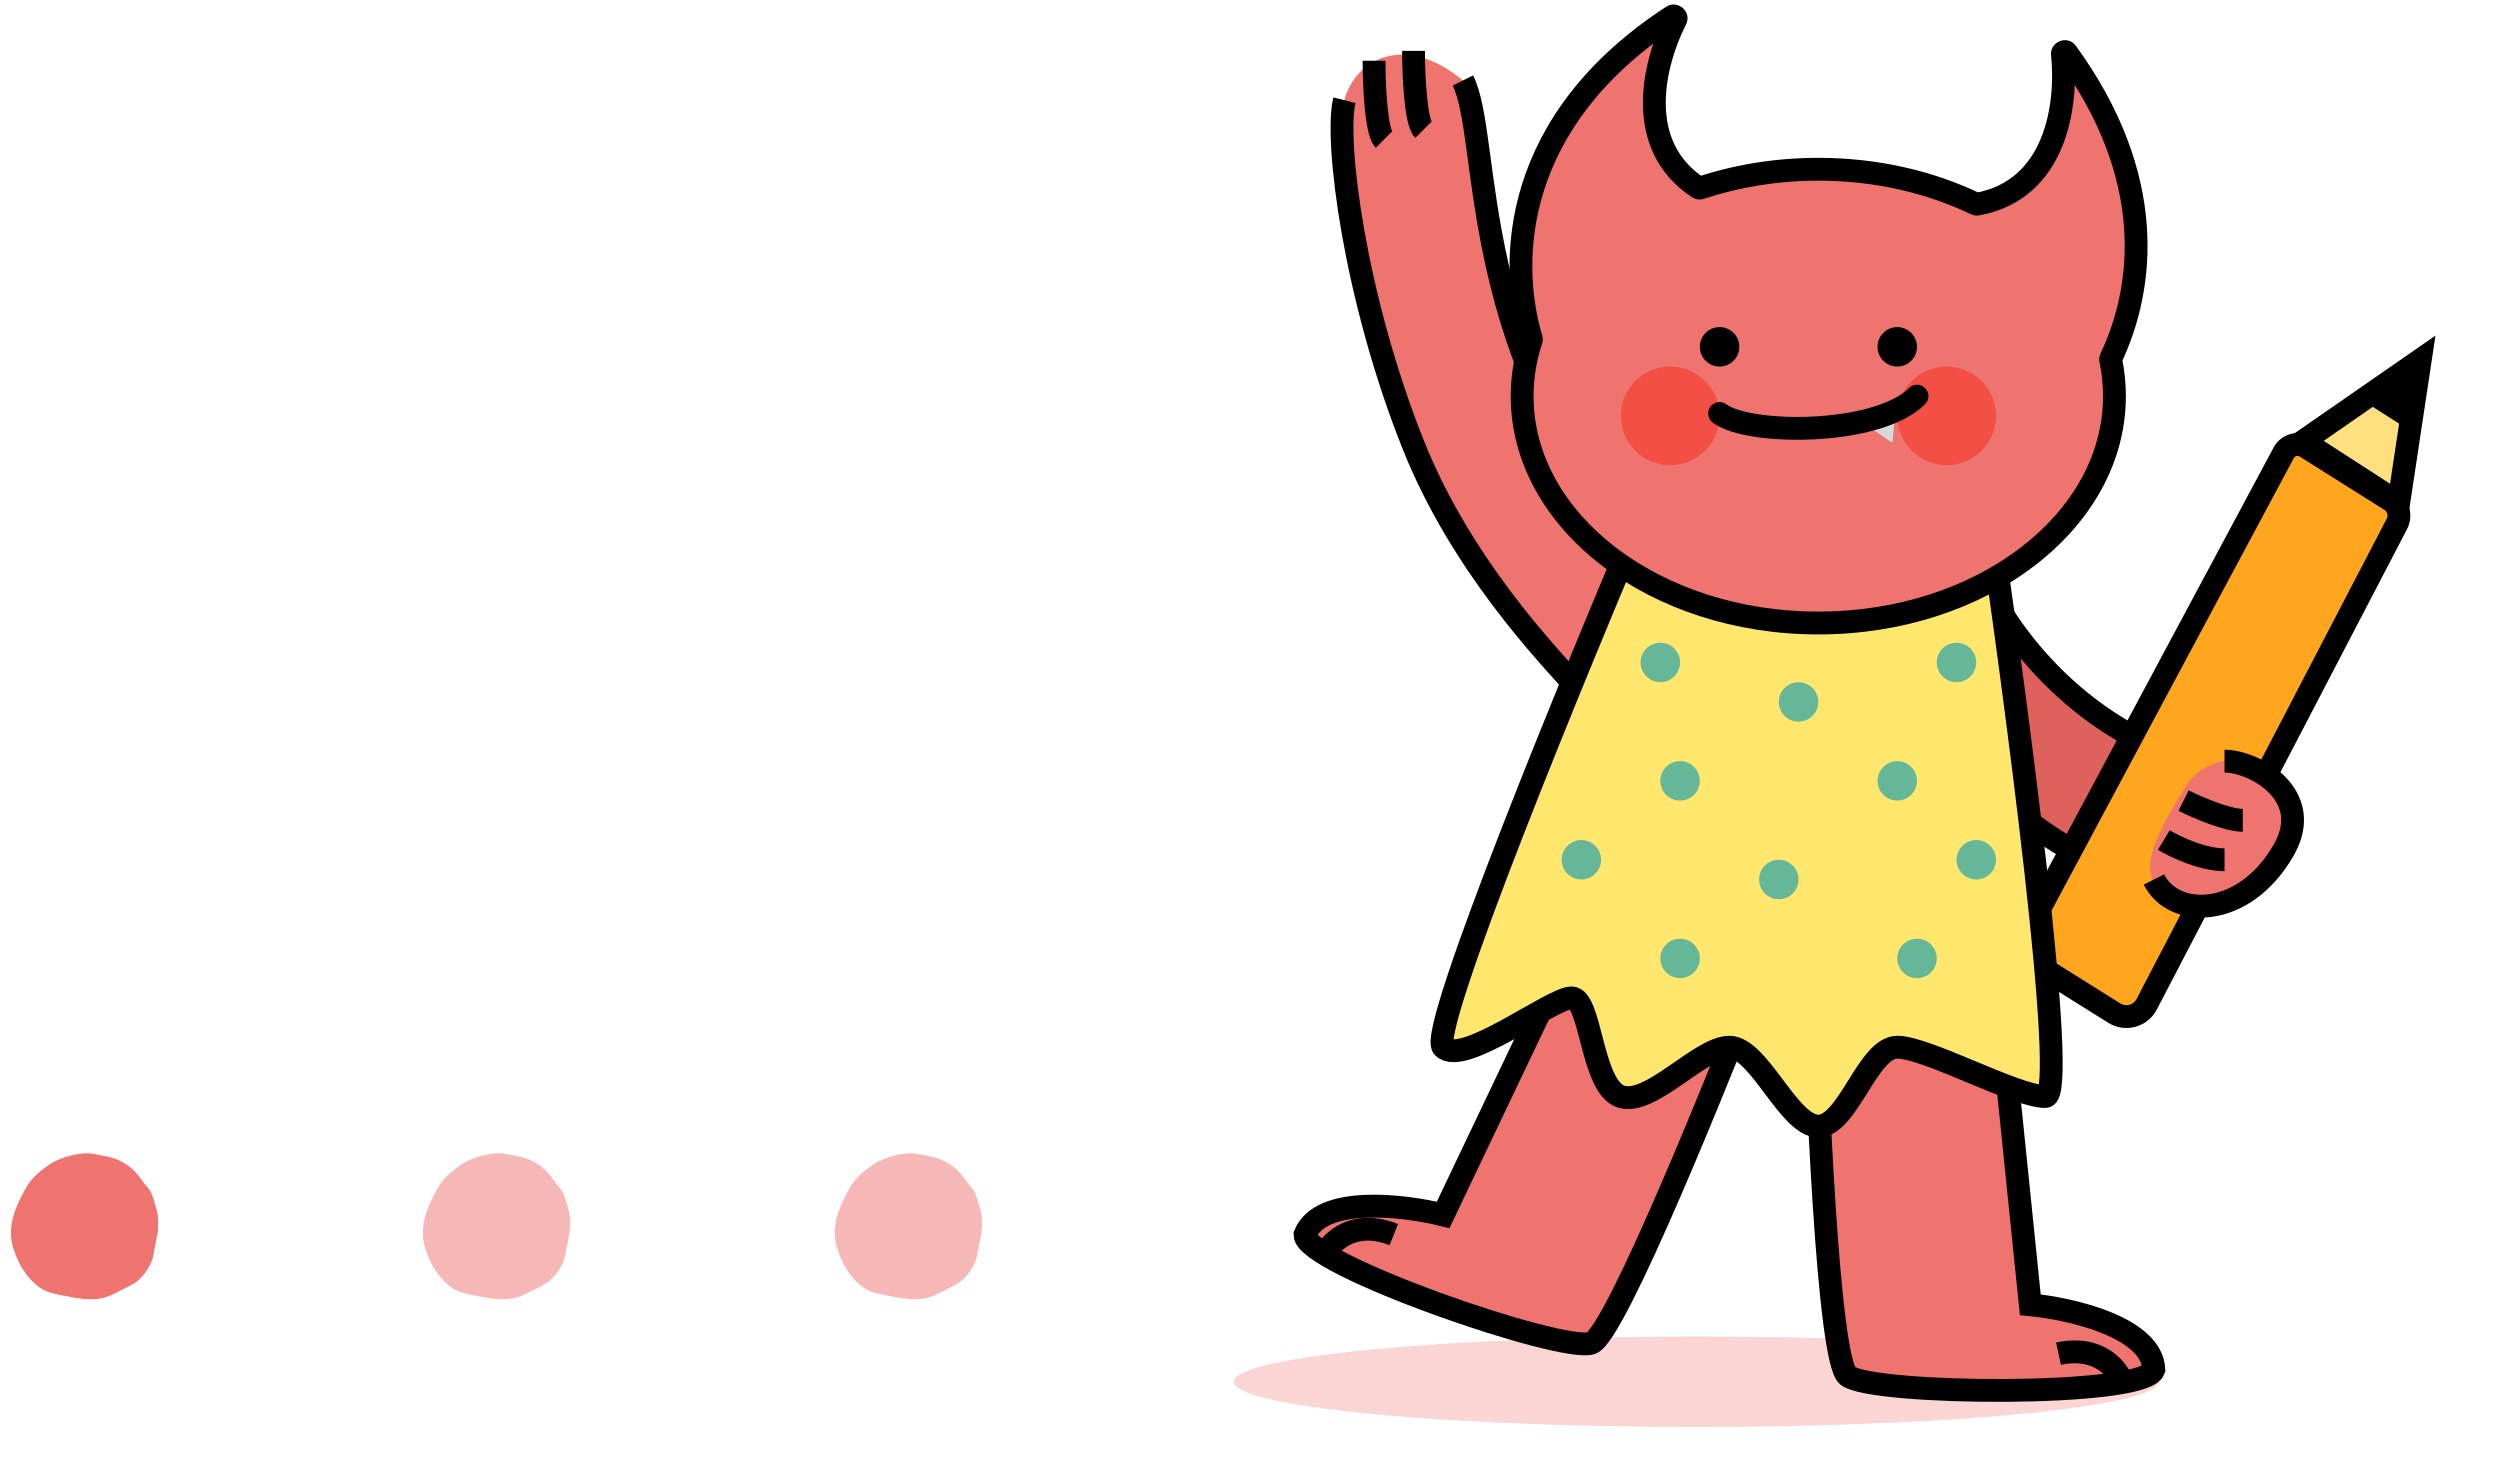 <svg width="219" height="129" viewBox="0 0 219 129" fill="none" xmlns="http://www.w3.org/2000/svg">
<path d="M2.257 104.094C2.719 103.274 3.253 102.763 4.369 101.986C5.274 101.357 7.16 100.877 8.155 101.072L9.381 101.312C10.22 101.477 10.952 101.858 11.589 102.408C12.159 102.9 12.395 103.424 12.904 103.986C13.41 104.544 13.5 105.318 13.727 106C13.897 106.515 13.888 107.61 13.783 108.144L13.376 110.22C12.966 111.467 12.088 112.217 11.787 112.398C11.371 112.65 10.49 113.087 9.938 113.361C8.621 114.015 7.412 113.855 6.025 113.583C4.98 113.378 3.998 113.278 3.16 112.548C2.164 111.68 1.566 110.605 1.166 109.333C0.578 107.464 1.351 105.705 2.257 104.094Z" fill="#EF736E"/>
<path d="M38.339 104.094C38.801 103.274 39.335 102.763 40.451 101.986C41.355 101.357 43.242 100.877 44.237 101.072L45.462 101.312C46.301 101.477 47.033 101.858 47.671 102.408C48.24 102.9 48.476 103.424 48.986 103.986C49.491 104.544 49.582 105.318 49.808 106C49.979 106.515 49.97 107.61 49.865 108.144L49.458 110.22C49.047 111.467 48.169 112.217 47.869 112.398C47.452 112.65 46.572 113.087 46.02 113.361C44.702 114.015 43.493 113.855 42.106 113.583C41.061 113.378 40.08 113.278 39.242 112.548C38.245 111.68 37.648 110.605 37.248 109.333C36.66 107.464 37.432 105.705 38.339 104.094Z" fill="#EF736E" fill-opacity="0.5"/>
<path d="M74.42 104.094C74.882 103.274 75.416 102.763 76.532 101.986C77.437 101.357 79.323 100.877 80.318 101.072L81.544 101.312C82.382 101.477 83.115 101.858 83.752 102.408C84.322 102.9 84.558 103.424 85.067 103.986C85.573 104.544 85.663 105.318 85.89 106C86.061 106.515 86.051 107.61 85.946 108.144L85.539 110.22C85.129 111.467 84.251 112.217 83.95 112.398C83.534 112.65 82.653 113.087 82.102 113.361C80.784 114.015 79.575 113.855 78.188 113.583C77.143 113.378 76.161 113.278 75.323 112.548C74.327 111.68 73.729 110.605 73.329 109.333C72.742 107.464 73.514 105.705 74.42 104.094Z" fill="#EF736E" fill-opacity="0.5"/>
<ellipse cx="148.595" cy="121.038" rx="40.515" ry="3.964" fill="#EF736E" fill-opacity="0.3"/>
<path d="M195.604 67.539C183.151 65.465 176.002 55.729 173.984 51.12C173.119 54.577 171.908 62.7 173.984 67.539C176.578 73.588 189.55 78.773 193.874 78.773C198.198 78.773 200.793 70.131 195.604 67.539Z" fill="#EF736E"/>
<path d="M123.826 39.022C127.977 49.392 135.356 57.169 138.527 60.626L144.581 49.392C128.15 31.245 130.744 12.234 128.15 7.049C122.961 2.728 118.637 5.321 117.772 8.777C116.907 12.234 118.637 26.06 123.826 39.022Z" fill="#EF736E"/>
<path d="M126.42 106.425L135.068 88.278L139.392 77.044L154.959 83.093C150.635 94.327 141.468 116.968 139.392 117.659C136.798 118.523 114.313 110.746 114.313 108.154C115.697 104.697 122.961 105.561 126.42 106.425Z" fill="#EF736E"/>
<path d="M177.854 114.294L175.805 94.299L175.506 82.266L158.811 82.742C159.11 94.775 160.138 119.177 161.861 120.524C164.014 122.208 187.807 122.425 188.678 119.983C188.536 116.263 181.403 114.64 177.854 114.294Z" fill="#EF736E"/>
<path d="M126.42 91.735C125.036 90.352 137.951 58.897 144.581 43.343H173.984C176.578 60.914 181.248 96.055 179.173 96.055C176.578 96.055 168.795 91.735 166.201 91.735C163.606 91.735 161.877 98.648 159.282 98.648C156.688 98.648 154.094 91.735 151.499 91.735C148.905 91.735 144.581 96.92 141.986 96.055C139.392 95.191 139.392 87.414 137.663 87.414C135.933 87.414 128.15 93.463 126.42 91.735Z" fill="#FFE76E"/>
<ellipse cx="138.527" cy="75.316" rx="1.729" ry="1.728" fill="#65B798"/>
<ellipse cx="147.175" cy="83.958" rx="1.729" ry="1.728" fill="#65B798"/>
<ellipse cx="155.823" cy="77.045" rx="1.729" ry="1.728" fill="#65B798"/>
<ellipse cx="167.93" cy="83.958" rx="1.729" ry="1.728" fill="#65B798"/>
<ellipse cx="173.119" cy="75.316" rx="1.729" ry="1.728" fill="#65B798"/>
<ellipse cx="145.445" cy="58.033" rx="1.729" ry="1.728" fill="#65B798"/>
<ellipse cx="147.175" cy="68.403" rx="1.729" ry="1.728" fill="#65B798"/>
<ellipse cx="157.552" cy="61.49" rx="1.729" ry="1.728" fill="#65B798"/>
<ellipse cx="166.2" cy="68.403" rx="1.729" ry="1.728" fill="#65B798"/>
<ellipse cx="171.389" cy="58.033" rx="1.729" ry="1.728" fill="#65B798"/>
<ellipse cx="159.282" cy="34.702" rx="25.944" ry="19.875" fill="#EF736E"/>
<path d="M150.634 17.419C142.332 13.962 144.869 5.033 147.175 1C130.571 11.37 132.185 26.06 135.068 32.109L150.634 17.419Z" fill="#EF736E"/>
<path d="M171.46 18.061C180.45 17.8 181.278 8.555 180.568 3.965C192.361 19.583 185.595 32.725 180.737 37.343L171.46 18.061Z" fill="#EF736E"/>
<path d="M200.058 74.452C202.826 69.613 197.464 66.675 194.87 66.675C189.681 66.675 186.444 77.406 190.546 78.773C193.14 79.637 196.599 80.501 200.058 74.452Z" fill="#EF736E"/>
<path d="M195.604 67.539C183.151 65.465 176.002 55.729 173.984 51.12C173.119 54.577 171.908 62.7 173.984 67.539C176.578 73.588 189.55 78.773 193.874 78.773C198.198 78.773 200.793 70.131 195.604 67.539Z" fill="#DE615C"/>
<path d="M117.772 8.778C116.907 12.234 118.637 26.061 123.826 39.023C127.977 49.392 135.356 57.17 138.527 60.626L144.581 49.392C128.15 31.245 130.744 12.234 128.15 7.049M120.366 5.321C120.366 7.338 120.539 11.543 121.231 12.234M123.826 4.457C123.826 6.473 123.999 10.679 124.69 11.37M173.984 51.121C176.002 55.73 183.151 65.466 195.604 67.54C200.793 70.132 198.198 78.773 193.874 78.773C189.55 78.773 176.578 73.588 173.984 67.54C171.908 62.7 173.119 54.577 173.984 51.121Z" stroke="black" stroke-width="2"/>
<path d="M126.42 106.426L135.068 88.279L139.392 77.045L154.958 83.094C150.634 94.328 141.468 116.968 139.392 117.66C136.798 118.524 114.313 110.746 114.313 108.154C115.697 104.697 122.961 105.562 126.42 106.426Z" fill="#EF736E" stroke="black" stroke-width="2"/>
<path d="M116.043 109.883C116.619 108.73 118.637 106.772 122.096 108.154" stroke="black" stroke-width="2"/>
<path d="M177.854 114.294L175.805 94.299L175.506 82.266L158.811 82.742C159.11 94.775 160.138 119.177 161.861 120.524C164.014 122.208 187.807 122.425 188.678 119.983C188.536 116.263 181.403 114.64 177.854 114.294Z" fill="#EF736E" stroke="black" stroke-width="2"/>
<path d="M186.005 121.301C185.63 120.069 183.97 117.8 180.327 118.583" stroke="black" stroke-width="2"/>
<path d="M177.526 81.737L200.058 39.659C200.431 38.963 201.316 38.728 201.984 39.149L203.221 39.928L205.695 41.485L208.169 43.042L209.406 43.82C210.105 44.26 210.349 45.163 209.967 45.895L188.047 87.977C187.508 89.011 186.201 89.367 185.212 88.748L178.228 84.376C177.336 83.818 177.03 82.665 177.526 81.737Z" fill="#FFA51E" stroke="black" stroke-width="2"/>
<path d="M212.014 31.54L210.126 44.055L201.757 38.649L212.014 31.54Z" fill="#FFDF7E" stroke="black" stroke-width="2"/>
<path d="M210.798 32.089C211.517 31.625 212.448 32.218 212.332 33.065L211.856 36.509C211.757 37.231 210.943 37.607 210.328 37.216L207.881 35.659C207.267 35.268 207.264 34.372 207.876 33.977L210.798 32.089Z" fill="black"/>
<path d="M126.42 91.735C125.036 90.353 137.951 58.898 144.581 43.343H173.984C176.578 60.914 181.248 96.056 179.173 96.056C176.578 96.056 168.795 91.735 166.201 91.735C163.606 91.735 161.877 98.648 159.282 98.648C156.688 98.648 154.094 91.735 151.499 91.735C148.905 91.735 144.581 96.92 141.986 96.056C139.392 95.192 139.392 87.415 137.663 87.415C135.933 87.415 128.15 93.463 126.42 91.735Z" fill="#FFE76E" stroke="black" stroke-width="2"/>
<ellipse cx="138.527" cy="75.316" rx="1.729" ry="1.728" fill="#65B798"/>
<ellipse cx="147.175" cy="83.958" rx="1.729" ry="1.728" fill="#65B798"/>
<ellipse cx="155.823" cy="77.045" rx="1.729" ry="1.728" fill="#65B798"/>
<ellipse cx="167.93" cy="83.958" rx="1.729" ry="1.728" fill="#65B798"/>
<ellipse cx="173.119" cy="75.316" rx="1.729" ry="1.728" fill="#65B798"/>
<ellipse cx="145.445" cy="58.033" rx="1.729" ry="1.728" fill="#65B798"/>
<ellipse cx="147.175" cy="68.403" rx="1.729" ry="1.728" fill="#65B798"/>
<ellipse cx="157.552" cy="61.49" rx="1.729" ry="1.728" fill="#65B798"/>
<ellipse cx="166.2" cy="68.403" rx="1.729" ry="1.728" fill="#65B798"/>
<ellipse cx="171.389" cy="58.033" rx="1.729" ry="1.728" fill="#65B798"/>
<path fill-rule="evenodd" clip-rule="evenodd" d="M133.339 34.702C133.339 33.006 133.616 31.359 134.138 29.787C134.151 29.748 134.152 29.707 134.14 29.667C132.089 22.808 132.49 10.553 146.499 1.431C146.673 1.318 146.893 1.514 146.799 1.699C144.817 5.608 143.112 12.738 148.774 16.444C148.824 16.477 148.889 16.486 148.947 16.466C152.113 15.412 155.609 14.826 159.282 14.826C164.353 14.826 169.083 15.941 173.08 17.867C173.118 17.885 173.161 17.891 173.203 17.884C180.128 16.627 181.128 9.185 180.669 4.752C180.647 4.545 180.921 4.439 181.043 4.607C188.933 15.476 187.892 25.093 184.911 31.395C184.892 31.435 184.887 31.48 184.896 31.523C185.113 32.558 185.226 33.62 185.226 34.702C185.226 45.679 173.611 54.577 159.282 54.577C144.954 54.577 133.339 45.679 133.339 34.702Z" fill="#EF736E"/>
<path d="M184.911 31.395L185.815 31.823L184.911 31.395ZM184.896 31.523L185.875 31.318L184.896 31.523ZM180.669 4.752L181.663 4.649L180.669 4.752ZM181.043 4.607L181.852 4.02L181.043 4.607ZM148.774 16.444L148.226 17.28L148.774 16.444ZM148.947 16.466L149.263 17.415L148.947 16.466ZM146.499 1.431L147.044 2.269L146.499 1.431ZM146.799 1.699L147.691 2.151L146.799 1.699ZM173.08 17.867L172.646 18.768L173.08 17.867ZM173.203 17.884L173.024 16.9L173.203 17.884ZM134.138 29.787L135.087 30.102L134.138 29.787ZM134.14 29.667L133.182 29.953L134.14 29.667ZM133.189 29.472C132.634 31.143 132.339 32.895 132.339 34.702H134.339C134.339 33.116 134.598 31.576 135.087 30.102L133.189 29.472ZM145.953 0.593C131.51 9.998 131.027 22.746 133.182 29.953L135.098 29.38C133.151 22.871 133.47 11.108 147.044 2.269L145.953 0.593ZM149.321 15.607C146.83 13.976 145.95 11.617 145.92 9.135C145.889 6.612 146.747 4.014 147.691 2.151L145.907 1.247C144.87 3.293 143.884 6.215 143.92 9.16C143.957 12.146 145.055 15.205 148.226 17.28L149.321 15.607ZM159.282 13.826C155.503 13.826 151.901 14.428 148.63 15.518L149.263 17.415C152.326 16.395 155.714 15.826 159.282 15.826V13.826ZM173.514 16.966C169.377 14.972 164.498 13.826 159.282 13.826V15.826C164.208 15.826 168.79 16.909 172.646 18.768L173.514 16.966ZM173.381 18.868C177.247 18.166 179.47 15.707 180.63 12.889C181.771 10.116 181.904 6.968 181.663 4.649L179.674 4.855C179.893 6.968 179.755 9.758 178.78 12.128C177.823 14.454 176.084 16.345 173.024 16.9L173.381 18.868ZM180.234 5.195C187.895 15.748 186.842 24.974 184.007 30.968L185.815 31.823C188.942 25.212 189.97 15.203 181.852 4.02L180.234 5.195ZM186.226 34.702C186.226 33.55 186.106 32.419 185.875 31.318L183.918 31.728C184.121 32.697 184.226 33.69 184.226 34.702H186.226ZM159.282 55.577C166.647 55.577 173.351 53.291 178.236 49.55C183.121 45.807 186.226 40.566 186.226 34.702H184.226C184.226 39.814 181.524 44.511 177.019 47.962C172.514 51.414 166.246 53.577 159.282 53.577V55.577ZM132.339 34.702C132.339 40.566 135.444 45.807 140.329 49.55C145.213 53.291 151.918 55.577 159.282 55.577V53.577C152.319 53.577 146.051 51.414 141.545 47.962C137.041 44.511 134.339 39.814 134.339 34.702H132.339ZM184.007 30.968C183.893 31.208 183.864 31.475 183.918 31.728L185.875 31.318C185.91 31.484 185.891 31.662 185.815 31.823L184.007 30.968ZM181.663 4.649C181.707 5.066 181.431 5.368 181.163 5.471C180.894 5.576 180.483 5.537 180.234 5.195L181.852 4.02C181.119 3.01 179.549 3.649 179.674 4.855L181.663 4.649ZM148.226 17.28C148.53 17.479 148.912 17.532 149.263 17.415L148.63 15.518C148.866 15.439 149.119 15.475 149.321 15.607L148.226 17.28ZM147.044 2.269C146.692 2.499 146.298 2.39 146.084 2.2C145.87 2.009 145.715 1.626 145.907 1.247L147.691 2.151C148.256 1.037 146.968 -0.068 145.953 0.593L147.044 2.269ZM172.646 18.768C172.876 18.879 173.135 18.912 173.381 18.868L173.024 16.9C173.188 16.87 173.359 16.892 173.514 16.966L172.646 18.768ZM135.087 30.102C135.163 29.874 135.17 29.623 135.098 29.38L133.182 29.953C133.133 29.79 133.139 29.622 133.189 29.472L135.087 30.102Z" fill="black"/>
<path d="M197.466 77.207C194.472 79.586 190.505 79.579 188.606 77.191C187.694 75.175 189.394 72.259 191.66 68.578C193.927 65.747 197.55 66.191 199.45 68.578C201.349 70.966 200.461 74.829 197.466 77.207Z" fill="#EF736E"/>
<path d="M194.869 66.675C197.464 66.675 202.826 69.613 200.058 74.452C196.599 80.501 190.415 80.501 188.685 77.044M189.55 73.588C190.502 74.164 192.898 75.316 194.869 75.316M191.28 70.131C192.433 70.707 195.085 71.86 196.468 71.86" stroke="black" stroke-width="2"/>
<ellipse cx="170.525" cy="36.43" rx="4.324" ry="4.321" fill="#F44F44"/>
<ellipse cx="146.31" cy="36.43" rx="4.324" ry="4.321" fill="#F44F44"/>
<ellipse cx="150.634" cy="30.381" rx="1.729" ry="1.728" fill="black"/>
<ellipse cx="166.2" cy="30.381" rx="1.729" ry="1.728" fill="black"/>
<path d="M165.799 38.638C165.793 38.715 165.706 38.756 165.642 38.712L163.464 37.206C163.401 37.162 163.409 37.066 163.478 37.033L165.873 35.901C165.942 35.869 166.021 35.923 166.015 36L165.799 38.638Z" fill="#D9D9D9"/>
<path d="M150.635 36.222C153.229 38.158 164.471 38.158 167.931 34.702" stroke="black" stroke-width="2" stroke-linecap="round"/>
</svg>

